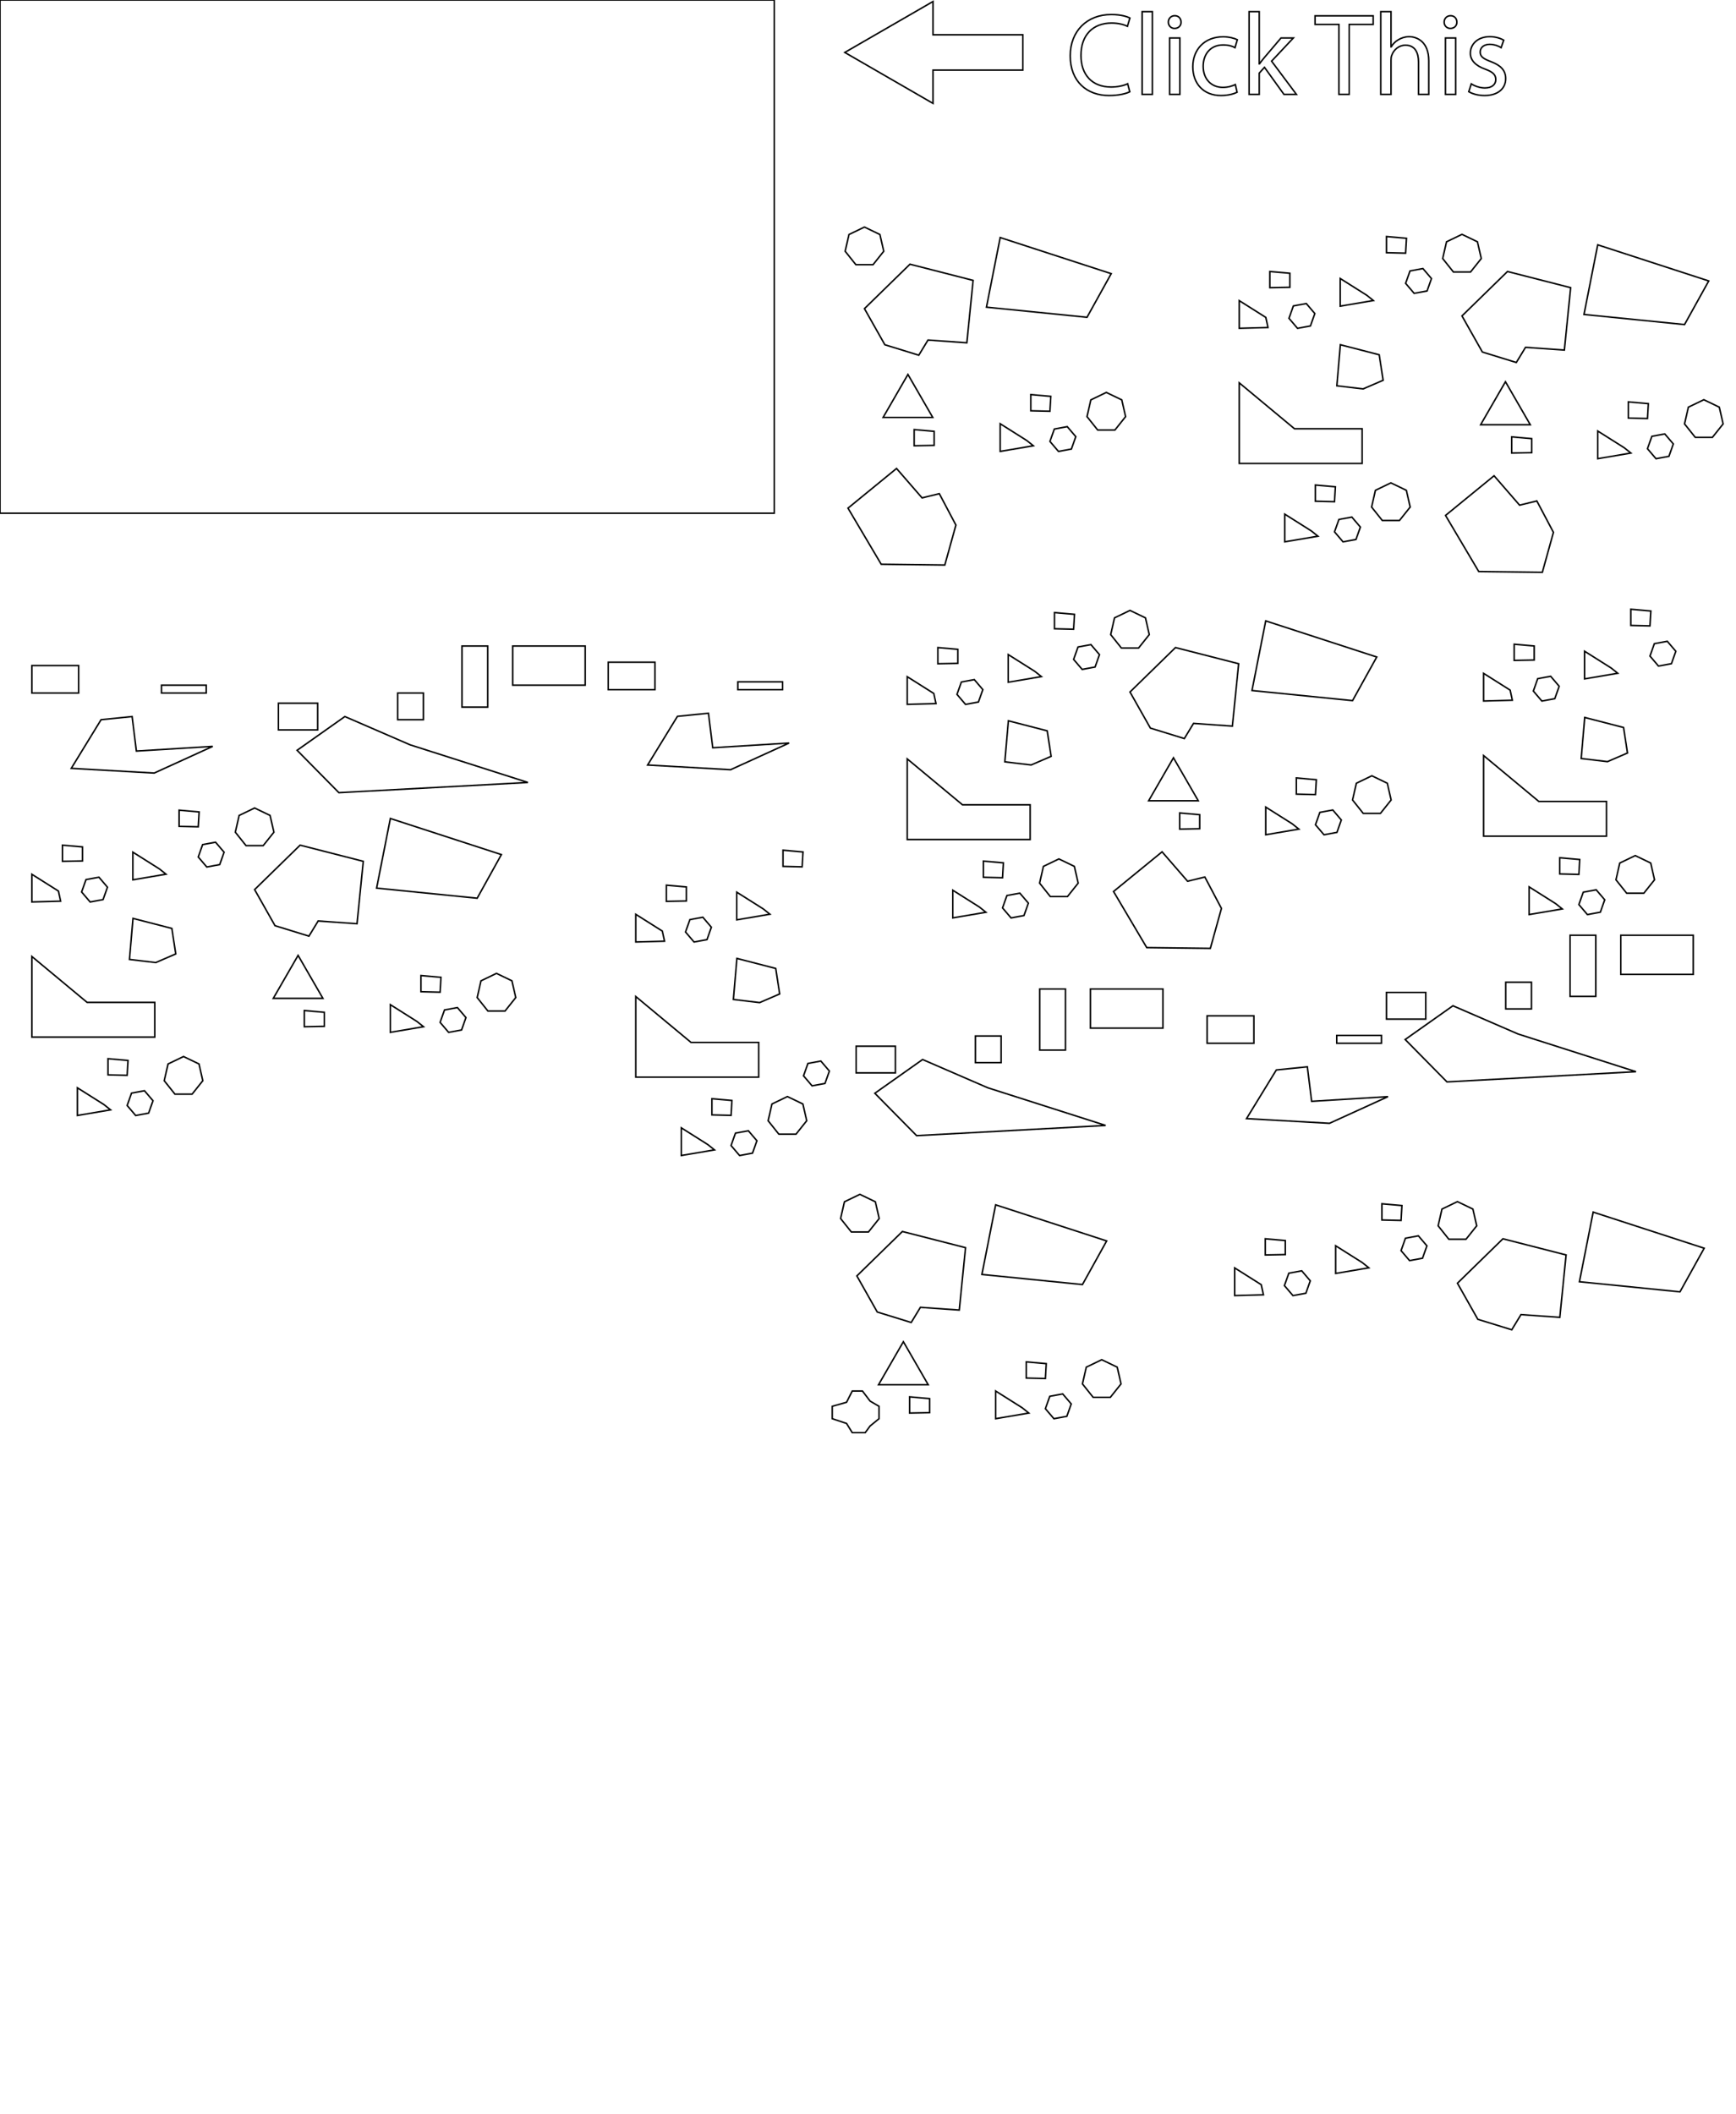 <?xml version="1.0" encoding="UTF-8" standalone="no"?>
<svg
   xmlns:dc="http://purl.org/dc/elements/1.1/"
   xmlns:cc="http://creativecommons.org/ns#"
   xmlns:rdf="http://www.w3.org/1999/02/22-rdf-syntax-ns#"
   xmlns:svg="http://www.w3.org/2000/svg"
   xmlns="http://www.w3.org/2000/svg"
   xmlns:sodipodi="http://sodipodi.sourceforge.net/DTD/sodipodi-0.dtd"
   xmlns:inkscape="http://www.inkscape.org/namespaces/inkscape"
   version="1.1"
   id="svg2"
   x="0px"
   y="0px"
   width="1147.592px"
   height="1397.27px"
   viewBox="0 0 1147.592 1397.27"
   enable-background="new 0 0 1147.592 1397.27"
   xml:space="preserve"
   sodipodi:docname="test.svg"
   inkscape:version="0.92.1 r"><defs
     id="defs5819" /><sodipodi:namedview
     pagecolor="#ffffff"
     bordercolor="#666666"
     borderopacity="1"
     objecttolerance="10"
     gridtolerance="10"
     guidetolerance="10"
     inkscape:pageopacity="0"
     inkscape:pageshadow="2"
     inkscape:window-width="1364"
     inkscape:window-height="747"
     id="namedview5817"
     showgrid="false"
     inkscape:zoom="0.39505607"
     inkscape:cx="573.79602"
     inkscape:cy="698.63501"
     inkscape:window-x="0"
     inkscape:window-y="19"
     inkscape:window-maximized="0"
     inkscape:current-layer="svg2" /><polygon
     fill="none"
     stroke="#010101"
     stroke-miterlimit="10"
     points="684.045,443.734 688.396,447.215   666.488,450.935 666.488,432.651 "
     id="polygon5510" /><polygon
     fill="none"
     stroke="#010101"
     stroke-miterlimit="10"
     points="697.067,404.901 697.067,415.601   709.719,415.905 710.293,406.067 "
     id="polygon5512" /><polygon
     fill="none"
     stroke="#010101"
     stroke-miterlimit="10"
     points="723.908,440.886 715.362,442.463   709.719,435.85 712.627,427.66 721.17,426.079 726.81,432.692 "
     id="polygon5514" /><polygon
     fill="none"
     stroke="#010101"
     stroke-miterlimit="10"
     points="617.292,458.369 618.742,465.049   599.735,465.566 599.735,447.28 "
     id="polygon5516" /><polygon
     fill="none"
     stroke="#010101"
     stroke-miterlimit="10"
     points="619.963,428.025 619.963,438.722   633.189,438.467 633.189,429.192 "
     id="polygon5518" /><polygon
     fill="none"
     stroke="#010101"
     stroke-miterlimit="10"
     points="646.805,464.01 638.259,465.587   632.618,458.974 635.523,450.784 644.069,449.207 649.706,455.819 "
     id="polygon5520" /><polygon
     fill="none"
     stroke="#010101"
     stroke-miterlimit="10"
     points="777.062,428.025 746.983,457.397   760.468,481.256 782.898,488.173 788.995,478.145 814.669,479.959 818.817,438.722 "
     id="polygon5522" /><polygon
     fill="none"
     stroke="#010101"
     stroke-miterlimit="10"
     points="666.589,476.434 664.255,503.557   681.632,505.633 694.857,499.916 692.262,483.07 "
     id="polygon5524" /><polygon
     fill="none"
     stroke="#010101"
     stroke-miterlimit="10"
     points="599.735,501.612 636.247,531.953   680.981,531.953 680.981,554.904 599.735,554.904 "
     id="polygon5526" /><polygon
     fill="none"
     stroke="#010101"
     stroke-miterlimit="10"
     points="759.315,529.301 775.721,500.886   792.128,529.301 "
     id="polygon5528" /><polygon
     fill="none"
     stroke="#010101"
     stroke-miterlimit="10"
     points="741.307,428.338 734.229,419.461   736.757,408.396 746.983,403.469 757.206,408.396 759.735,419.461 752.654,428.338 "
     id="polygon5530" /><polygon
     fill="none"
     stroke="#010101"
     stroke-miterlimit="10"
     points="647.399,599.509 651.749,602.988   629.84,606.702 629.84,588.419 "
     id="polygon5532" /><polygon
     fill="none"
     stroke="#010101"
     stroke-miterlimit="10"
     points="650.068,569.167 650.068,579.861   662.723,580.171 663.294,570.334 "
     id="polygon5534" /><polygon
     fill="none"
     stroke="#010101"
     stroke-miterlimit="10"
     points="758.061,626.35 800.104,626.854   807.438,600.447 796.468,579.694 785.065,582.478 768.195,563.04 736.104,589.264 "
     id="polygon5536" /><polygon
     fill="none"
     stroke="#010101"
     stroke-miterlimit="10"
     points="694.308,592.604 687.232,583.727   689.758,572.661 699.984,567.735 710.211,572.661 712.736,583.727 705.658,592.604 "
     id="polygon5538" /><polygon
     fill="none"
     stroke="#010101"
     stroke-miterlimit="10"
     points="854.273,544.551 858.625,548.03   836.717,551.75 836.717,533.467 "
     id="polygon5540" /><polygon
     fill="none"
     stroke="#010101"
     stroke-miterlimit="10"
     points="856.944,514.209 856.944,524.909   869.597,525.213 870.171,515.376 "
     id="polygon5542" /><polygon
     fill="none"
     stroke="#010101"
     stroke-miterlimit="10"
     points="883.785,550.194 875.24,551.771   869.597,545.158 872.505,536.968 881.048,535.388 886.688,542.001 "
     id="polygon5544" /><polygon
     fill="none"
     stroke="#010101"
     stroke-miterlimit="10"
     points="779.841,537.333 779.841,548.03   793.067,547.775 793.067,538.5 "
     id="polygon5546" /><polygon
     fill="none"
     stroke="#010101"
     stroke-miterlimit="10"
     points="901.184,537.646 894.106,528.769   896.635,517.703 906.861,512.777 917.084,517.703 919.613,528.769 912.532,537.646 "
     id="polygon5548" /><polygon
     fill="none"
     stroke="#010101"
     stroke-miterlimit="10"
     points="836.717,410.401 827.633,456.421   894.106,463.102 910.101,434.273 "
     id="polygon5550" /><polygon
     fill="none"
     stroke="#010101"
     stroke-miterlimit="10"
     points="676.909,605.146 668.363,606.727   662.723,600.113 665.628,591.92 674.174,590.346 679.814,596.959 "
     id="polygon5552" /><rect
     x="21.066"
     y="439.913"
     width="30.913"
     height="18.155"
     fill="none"
     stroke="#010101"
     id="rect5554" /><rect
     x="106.758"
     y="452.881"
     width="29.563"
     height="5.188"
     fill="none"
     stroke="#010101"
     id="rect5556" /><rect
     x="184.038"
     y="464.809"
     width="25.963"
     height="17.637"
     fill="none"
     stroke="#010101"
     id="rect5558" /><rect
     x="305.408"
     y="427.01"
     width="17.01"
     height="40.393"
     fill="none"
     stroke="#010101"
     id="rect5560" /><rect
     x="262.876"
     y="458.068"
     width="17.004"
     height="17.633"
     fill="none"
     stroke="#010101"
     id="rect5562" /><rect
     x="338.931"
     y="427.01"
     width="47.904"
     height="25.868"
     fill="none"
     stroke="#010101"
     id="rect5564" /><polygon
     fill="none"
     stroke="#010101"
     points="66.82,475.701 47.112,507.86 101.95,510.972 140.64,493.336 90.161,496.448 87.322,473.625 "
     id="polygon5566" /><polygon
     fill="none"
     stroke="#010101"
     points="196.401,495.929 224.016,523.938 348.972,517.196 271.061,492.297 227.967,473.625 "
     id="polygon5568" /><polygon
     fill="none"
     stroke="#010101"
     stroke-miterlimit="10"
     points="1065.045,441.528 1069.396,445.009   1047.488,448.729 1047.488,430.445 "
     id="polygon5570" /><polygon
     fill="none"
     stroke="#010101"
     stroke-miterlimit="10"
     points="1078.067,402.694 1078.067,413.395   1090.719,413.699 1091.293,403.861 "
     id="polygon5572" /><polygon
     fill="none"
     stroke="#010101"
     stroke-miterlimit="10"
     points="1104.908,438.68 1096.362,440.257   1090.719,433.644 1093.627,425.454 1102.17,423.873 1107.811,430.486 "
     id="polygon5574" /><polygon
     fill="none"
     stroke="#010101"
     stroke-miterlimit="10"
     points="998.292,456.163 999.742,462.843   980.735,463.359 980.735,445.074 "
     id="polygon5576" /><polygon
     fill="none"
     stroke="#010101"
     stroke-miterlimit="10"
     points="1000.963,425.818 1000.963,436.516   1014.189,436.261 1014.189,426.985 "
     id="polygon5578" /><polygon
     fill="none"
     stroke="#010101"
     stroke-miterlimit="10"
     points="1027.805,461.804 1019.259,463.381   1013.618,456.768 1016.523,448.578 1025.069,447.001 1030.706,453.613 "
     id="polygon5580" /><polygon
     fill="none"
     stroke="#010101"
     stroke-miterlimit="10"
     points="601.531,174.639 571.451,204.011   584.936,227.87 607.366,234.787 613.463,224.759 639.137,226.573 643.285,185.336 "
     id="polygon5582" /><polygon
     fill="none"
     stroke="#010101"
     stroke-miterlimit="10"
     points="1047.589,474.228 1045.255,501.351   1062.632,503.427 1075.857,497.71 1073.262,480.864 "
     id="polygon5584" /><polygon
     fill="none"
     stroke="#010101"
     stroke-miterlimit="10"
     points="980.735,499.406 1017.247,529.747   1061.98,529.747 1061.98,552.698 980.735,552.698 "
     id="polygon5586" /><polygon
     fill="none"
     stroke="#010101"
     stroke-miterlimit="10"
     points="583.783,275.915 600.188,247.5   616.596,275.915 "
     id="polygon5588" /><polygon
     fill="none"
     stroke="#010101"
     stroke-miterlimit="10"
     points="565.774,174.952 558.696,166.075   561.225,155.01 571.451,150.083 581.674,155.01 584.203,166.075 577.122,174.952 "
     id="polygon5590" /><polygon
     fill="none"
     stroke="#010101"
     stroke-miterlimit="10"
     points="1028.399,597.303 1032.749,600.782   1010.84,604.496 1010.84,586.213 "
     id="polygon5592" /><polygon
     fill="none"
     stroke="#010101"
     stroke-miterlimit="10"
     points="1031.068,566.961 1031.068,577.655   1043.723,577.965 1044.294,568.128 "
     id="polygon5594" /><polygon
     fill="none"
     stroke="#010101"
     stroke-miterlimit="10"
     points="582.528,372.964 624.57,373.468   631.906,347.062 620.936,326.309 609.533,329.092 592.663,309.654 560.571,335.878 "
     id="polygon5596" /><polygon
     fill="none"
     stroke="#010101"
     stroke-miterlimit="10"
     points="1075.308,590.397 1068.232,581.521   1070.758,570.455 1080.984,565.529 1091.211,570.455 1093.736,581.521 1086.658,590.397 "
     id="polygon5598" /><polygon
     fill="none"
     stroke="#010101"
     stroke-miterlimit="10"
     points="678.741,291.165 683.093,294.645   661.185,298.364 661.185,280.081 "
     id="polygon5600" /><polygon
     fill="none"
     stroke="#010101"
     stroke-miterlimit="10"
     points="681.412,260.823 681.412,271.524   694.064,271.827 694.639,261.99 "
     id="polygon5602" /><polygon
     fill="none"
     stroke="#010101"
     stroke-miterlimit="10"
     points="708.253,296.809 699.708,298.386   694.064,291.773 696.973,283.582 705.516,282.002 711.155,288.615 "
     id="polygon5604" /><polygon
     fill="none"
     stroke="#010101"
     stroke-miterlimit="10"
     points="604.309,283.947 604.309,294.645   617.535,294.389 617.535,285.114 "
     id="polygon5606" /><polygon
     fill="none"
     stroke="#010101"
     stroke-miterlimit="10"
     points="725.651,284.26 718.574,275.383   721.104,264.317 731.329,259.392 741.552,264.317 744.081,275.383 737,284.26 "
     id="polygon5608" /><polygon
     fill="none"
     stroke="#010101"
     stroke-miterlimit="10"
     points="661.185,157.016 652.101,203.035   718.574,209.716 734.568,180.887 "
     id="polygon5610" /><polygon
     fill="none"
     stroke="#010101"
     stroke-miterlimit="10"
     points="1057.909,602.939 1049.363,604.521   1043.723,597.907 1046.628,589.714 1055.174,588.14 1060.814,594.753 "
     id="polygon5612" /><rect
     x="402.066"
     y="437.707"
     width="30.912"
     height="18.155"
     fill="none"
     stroke="#010101"
     id="rect5614" /><rect
     x="487.758"
     y="450.675"
     width="29.564"
     height="5.188"
     fill="none"
     stroke="#010101"
     id="rect5616" /><rect
     x="565.949"
     y="691.507"
     width="25.963"
     height="17.636"
     fill="none"
     stroke="#010101"
     id="rect5618" /><rect
     x="687.32"
     y="653.708"
     width="17.01"
     height="40.392"
     fill="none"
     stroke="#010101"
     id="rect5620" /><rect
     x="644.789"
     y="684.767"
     width="17.004"
     height="17.634"
     fill="none"
     stroke="#010101"
     id="rect5622" /><rect
     x="720.844"
     y="653.708"
     width="47.904"
     height="25.868"
     fill="none"
     stroke="#010101"
     id="rect5624" /><polygon
     fill="none"
     stroke="#010101"
     points="447.82,473.495 428.112,505.654 482.95,508.766 521.641,491.13 471.161,494.242 468.322,471.419 "
     id="polygon5626" /><polygon
     fill="none"
     stroke="#010101"
     points="578.312,722.627 605.928,750.635 730.885,743.895 652.973,718.995 609.879,700.323 "
     id="polygon5628" /><polygon
     fill="none"
     stroke="#010101"
     stroke-miterlimit="10"
     points="903.513,195.164 907.864,198.645   885.956,202.364 885.956,184.081 "
     id="polygon5630" /><polygon
     fill="none"
     stroke="#010101"
     stroke-miterlimit="10"
     points="916.535,156.33 916.535,167.03   929.188,167.335 929.761,157.497 "
     id="polygon5632" /><polygon
     fill="none"
     stroke="#010101"
     stroke-miterlimit="10"
     points="943.376,192.316 934.83,193.893   929.188,187.279 932.095,179.09 940.638,177.509 946.277,184.122 "
     id="polygon5634" /><polygon
     fill="none"
     stroke="#010101"
     stroke-miterlimit="10"
     points="836.76,209.799 838.209,216.479   819.203,216.995 819.203,198.71 "
     id="polygon5636" /><polygon
     fill="none"
     stroke="#010101"
     stroke-miterlimit="10"
     points="839.432,179.454 839.432,190.151   852.657,189.897 852.657,180.621 "
     id="polygon5638" /><polygon
     fill="none"
     stroke="#010101"
     stroke-miterlimit="10"
     points="866.271,215.44 857.727,217.017   852.086,210.403 854.991,202.214 863.537,200.637 869.174,207.249 "
     id="polygon5640" /><polygon
     fill="none"
     stroke="#010101"
     stroke-miterlimit="10"
     points="996.531,179.454 966.451,208.826   979.936,232.686 1002.366,239.603 1008.463,229.574 1034.137,231.389 1038.285,190.151 "
     id="polygon5642" /><polygon
     fill="none"
     stroke="#010101"
     stroke-miterlimit="10"
     points="886.057,227.863 883.723,254.986   901.1,257.063 914.325,251.346 911.729,234.5 "
     id="polygon5644" /><polygon
     fill="none"
     stroke="#010101"
     stroke-miterlimit="10"
     points="819.203,253.042 855.715,283.383   900.449,283.383 900.449,306.334 819.203,306.334 "
     id="polygon5646" /><polygon
     fill="none"
     stroke="#010101"
     stroke-miterlimit="10"
     points="978.783,280.731 995.188,252.316   1011.596,280.731 "
     id="polygon5648" /><polygon
     fill="none"
     stroke="#010101"
     stroke-miterlimit="10"
     points="960.774,179.768 953.696,170.891   956.225,159.825 966.451,154.899 976.674,159.825 979.203,170.891 972.122,179.768 "
     id="polygon5650" /><polygon
     fill="none"
     stroke="#010101"
     stroke-miterlimit="10"
     points="866.867,350.939 871.217,354.418   849.308,358.132 849.308,339.849 "
     id="polygon5652" /><polygon
     fill="none"
     stroke="#010101"
     stroke-miterlimit="10"
     points="869.536,320.597 869.536,331.291   882.19,331.601 882.762,321.764 "
     id="polygon5654" /><polygon
     fill="none"
     stroke="#010101"
     stroke-miterlimit="10"
     points="977.528,377.779 1019.57,378.283   1026.906,351.877 1015.936,331.124 1004.533,333.907 987.663,314.47 955.571,340.693 "
     id="polygon5656" /><polygon
     fill="none"
     stroke="#010101"
     stroke-miterlimit="10"
     points="913.775,344.033 906.7,335.156   909.226,324.091 919.452,319.165 929.679,324.091 932.204,335.156 925.126,344.033 "
     id="polygon5658" /><polygon
     fill="none"
     stroke="#010101"
     stroke-miterlimit="10"
     points="1073.741,295.981 1078.093,299.46   1056.186,303.18 1056.186,284.897 "
     id="polygon5660" /><polygon
     fill="none"
     stroke="#010101"
     stroke-miterlimit="10"
     points="1076.412,265.639 1076.412,276.339   1089.064,276.643 1089.639,266.806 "
     id="polygon5662" /><polygon
     fill="none"
     stroke="#010101"
     stroke-miterlimit="10"
     points="1103.253,301.624 1094.708,303.201   1089.064,296.588 1091.973,288.398 1100.516,286.817 1106.155,293.431 "
     id="polygon5664" /><polygon
     fill="none"
     stroke="#010101"
     stroke-miterlimit="10"
     points="999.309,288.763 999.309,299.46   1012.535,299.204 1012.535,289.93 "
     id="polygon5666" /><polygon
     fill="none"
     stroke="#010101"
     stroke-miterlimit="10"
     points="1120.651,289.075 1113.574,280.198   1116.104,269.133 1126.329,264.207 1136.552,269.133 1139.081,280.198 1132,289.075 "
     id="polygon5668" /><polygon
     fill="none"
     stroke="#010101"
     stroke-miterlimit="10"
     points="1056.186,161.831 1047.101,207.851   1113.574,214.531 1129.568,185.702 "
     id="polygon5670" /><polygon
     fill="none"
     stroke="#010101"
     stroke-miterlimit="10"
     points="896.377,356.575 887.831,358.156   882.19,351.543 885.096,343.35 893.642,341.776 899.282,348.389 "
     id="polygon5672" /><rect
     x="797.979"
     y="671.427"
     width="30.912"
     height="18.155"
     fill="none"
     stroke="#010101"
     id="rect5674" /><rect
     x="883.67"
     y="684.395"
     width="29.564"
     height="5.188"
     fill="none"
     stroke="#010101"
     id="rect5676" /><rect
     x="916.535"
     y="655.978"
     width="25.963"
     height="17.637"
     fill="none"
     stroke="#010101"
     id="rect5678" /><rect
     x="1037.906"
     y="618.179"
     width="17.01"
     height="40.393"
     fill="none"
     stroke="#010101"
     id="rect5680" /><rect
     x="995.375"
     y="649.237"
     width="17.004"
     height="17.633"
     fill="none"
     stroke="#010101"
     id="rect5682" /><rect
     x="1071.43"
     y="618.179"
     width="47.904"
     height="25.868"
     fill="none"
     stroke="#010101"
     id="rect5684" /><polygon
     fill="none"
     stroke="#010101"
     points="843.732,707.215 824.023,739.374 878.861,742.484 917.553,724.85 867.072,727.962 864.234,705.139 "
     id="polygon5686" /><polygon
     fill="none"
     stroke="#010101"
     points="928.898,687.098 956.514,715.105 1081.471,708.365 1003.559,683.466 960.465,664.794 "
     id="polygon5688" /><polygon
     fill="none"
     stroke="#010101"
     stroke-miterlimit="10"
     points="105.375,574.337 109.727,577.817   87.819,581.537 87.819,563.254 "
     id="polygon5690" /><polygon
     fill="none"
     stroke="#010101"
     stroke-miterlimit="10"
     points="118.398,535.503 118.398,546.203   131.049,546.508 131.624,536.67 "
     id="polygon5692" /><polygon
     fill="none"
     stroke="#010101"
     stroke-miterlimit="10"
     points="145.239,571.488 136.693,573.065   131.049,566.452 133.958,558.263 142.5,556.682 148.14,563.295 "
     id="polygon5694" /><polygon
     fill="none"
     stroke="#010101"
     stroke-miterlimit="10"
     points="38.623,588.972 40.072,595.651   21.066,596.168 21.066,577.883 "
     id="polygon5696" /><polygon
     fill="none"
     stroke="#010101"
     stroke-miterlimit="10"
     points="41.294,558.627 41.294,569.324   54.52,569.069 54.52,559.794 "
     id="polygon5698" /><polygon
     fill="none"
     stroke="#010101"
     stroke-miterlimit="10"
     points="68.135,594.612 59.589,596.189   53.949,589.576 56.854,581.387 65.4,579.81 71.037,586.422 "
     id="polygon5700" /><polygon
     fill="none"
     stroke="#010101"
     stroke-miterlimit="10"
     points="198.394,558.627 168.314,587.999   181.798,611.858 204.229,618.775 210.326,608.747 236,610.562 240.148,569.324 "
     id="polygon5702" /><polygon
     fill="none"
     stroke="#010101"
     stroke-miterlimit="10"
     points="87.919,607.036 85.585,634.159   102.962,636.235 116.188,630.519 113.592,613.673 "
     id="polygon5704" /><polygon
     fill="none"
     stroke="#010101"
     stroke-miterlimit="10"
     points="21.066,632.215 57.578,662.556   102.312,662.556 102.312,685.507 21.066,685.507 "
     id="polygon5706" /><polygon
     fill="none"
     stroke="#010101"
     stroke-miterlimit="10"
     points="180.646,659.903 197.051,631.488   213.458,659.903 "
     id="polygon5708" /><polygon
     fill="none"
     stroke="#010101"
     stroke-miterlimit="10"
     points="162.637,558.94 155.559,550.062   158.087,538.998 168.314,534.071 178.537,538.998 181.066,550.062 173.985,558.94 "
     id="polygon5710" /><polygon
     fill="none"
     stroke="#010101"
     stroke-miterlimit="10"
     points="68.73,730.111 73.08,733.591   51.17,737.305 51.17,719.021 "
     id="polygon5712" /><polygon
     fill="none"
     stroke="#010101"
     stroke-miterlimit="10"
     points="71.399,699.77 71.399,710.464   84.053,710.773 84.625,700.938 "
     id="polygon5714" /><polygon
     fill="none"
     stroke="#010101"
     stroke-miterlimit="10"
     points="115.638,723.206 108.563,714.329   111.088,703.264 121.315,698.338 131.542,703.264 134.067,714.329 126.989,723.206 "
     id="polygon5716" /><polygon
     fill="none"
     stroke="#010101"
     stroke-miterlimit="10"
     points="275.604,675.153 279.956,678.633   258.047,682.354 258.047,664.069 "
     id="polygon5718" /><polygon
     fill="none"
     stroke="#010101"
     stroke-miterlimit="10"
     points="278.275,644.812 278.275,655.512   290.927,655.815 291.501,645.979 "
     id="polygon5720" /><polygon
     fill="none"
     stroke="#010101"
     stroke-miterlimit="10"
     points="305.116,680.797 296.571,682.374   290.927,675.761 293.835,667.57 302.378,665.99 308.018,672.604 "
     id="polygon5722" /><polygon
     fill="none"
     stroke="#010101"
     stroke-miterlimit="10"
     points="201.171,667.936 201.171,678.633   214.398,678.377 214.398,669.104 "
     id="polygon5724" /><polygon
     fill="none"
     stroke="#010101"
     stroke-miterlimit="10"
     points="322.514,668.248 315.438,659.371   317.965,648.306 328.192,643.38 338.415,648.306 340.944,659.371 333.863,668.248 "
     id="polygon5726" /><polygon
     fill="none"
     stroke="#010101"
     stroke-miterlimit="10"
     points="258.047,541.004 248.963,587.023   315.438,593.704 331.431,564.875 "
     id="polygon5728" /><polygon
     fill="none"
     stroke="#010101"
     stroke-miterlimit="10"
     points="98.24,735.748 89.694,737.329   84.053,730.716 86.958,722.521 95.504,720.948 101.145,727.562 "
     id="polygon5730" /><polygon
     fill="none"
     stroke="#010101"
     stroke-miterlimit="10"
     points="504.59,600.795 508.941,604.275   487.033,607.995 487.033,589.712 "
     id="polygon5732" /><polygon
     fill="none"
     stroke="#010101"
     stroke-miterlimit="10"
     points="517.611,561.961 517.611,572.661   530.264,572.966 530.838,563.128 "
     id="polygon5734" /><polygon
     fill="none"
     stroke="#010101"
     stroke-miterlimit="10"
     points="545.365,716.138 536.818,717.715   531.176,711.102 534.084,702.912 542.627,701.331 548.266,707.944 "
     id="polygon5736" /><polygon
     fill="none"
     stroke="#010101"
     stroke-miterlimit="10"
     points="437.837,615.43 439.287,622.109   420.28,622.626 420.28,604.341 "
     id="polygon5738" /><polygon
     fill="none"
     stroke="#010101"
     stroke-miterlimit="10"
     points="440.508,585.085 440.508,595.782   453.734,595.527 453.734,586.252 "
     id="polygon5740" /><polygon
     fill="none"
     stroke="#010101"
     stroke-miterlimit="10"
     points="467.35,621.07 458.804,622.646   453.163,616.034 456.068,607.845 464.614,606.268 470.251,612.88 "
     id="polygon5742" /><polygon
     stroke-miterlimit="10"
     points="568.439,843.361 581.924,867.221 604.355,874.138 610.451,864.109 636.125,865.924 640.273,824.687 598.52,813.989 "
     id="polygon5744"
     transform="translate(-2)"
     style="fill:none;stroke:#010101;stroke-miterlimit:10" /><polygon
     fill="none"
     stroke="#010101"
     stroke-miterlimit="10"
     points="487.134,633.494 484.8,660.617   502.177,662.693 515.402,656.977 512.807,640.131 "
     id="polygon5746" /><polygon
     fill="none"
     stroke="#010101"
     stroke-miterlimit="10"
     points="420.28,658.673 456.792,689.014   501.526,689.014 501.526,711.965 420.28,711.965 "
     id="polygon5748" /><polygon
     fill="none"
     stroke="#010101"
     stroke-miterlimit="10"
     points="580.771,915.266 597.178,886.851   613.584,915.266 "
     id="polygon5750" /><polygon
     fill="none"
     stroke="#010101"
     stroke-miterlimit="10"
     points="562.764,814.303 555.686,805.426   558.213,794.359 568.439,789.434 578.662,794.359 581.191,805.426 574.111,814.303 "
     id="polygon5752" /><polygon
     fill="none"
     stroke="#010101"
     stroke-miterlimit="10"
     points="467.944,756.569 472.294,760.049   450.385,763.763 450.385,745.479 "
     id="polygon5754" /><polygon
     fill="none"
     stroke="#010101"
     stroke-miterlimit="10"
     points="470.613,726.229 470.613,736.922   483.268,737.231 483.839,727.395 "
     id="polygon5756" /><polygon
     fill="none"
     stroke="#010101"
     stroke-miterlimit="10"
     points="514.852,749.664 507.777,740.787   510.303,729.722 520.529,724.796 530.756,729.722 533.281,740.787 526.203,749.664 "
     id="polygon5758" /><polygon
     fill="none"
     stroke="#010101"
     stroke-miterlimit="10"
     points="675.73,930.516 680.082,933.995   658.174,937.715 658.174,919.432 "
     id="polygon5760" /><polygon
     fill="none"
     stroke="#010101"
     stroke-miterlimit="10"
     points="678.4,900.174 678.4,910.874   691.053,911.178 691.627,901.341 "
     id="polygon5762" /><polygon
     fill="none"
     stroke="#010101"
     stroke-miterlimit="10"
     points="705.242,936.159 696.697,937.736   691.053,931.123 693.961,922.933 702.504,921.353 708.145,927.966 "
     id="polygon5764" /><polygon
     fill="none"
     stroke="#010101"
     stroke-miterlimit="10"
     points="601.297,923.298 601.297,933.995   614.523,933.739 614.523,924.465 "
     id="polygon5766" /><polygon
     fill="none"
     stroke="#010101"
     stroke-miterlimit="10"
     points="563.383,919.432 559.621,926.865   550.156,929.546 550.156,937.715 559.621,940.869 563.383,946.966 571.941,946.966 575.18,942.553 581.07,937.736 581.07,929.546   575.18,926.087 570.123,919.432 "
     id="polygon5768" /><polygon
     fill="none"
     stroke="#010101"
     stroke-miterlimit="10"
     points="722.641,923.609 715.562,914.734   718.092,903.668 728.318,898.742 738.541,903.668 741.07,914.734 733.988,923.609 "
     id="polygon5770" /><polygon
     fill="none"
     stroke="#010101"
     stroke-miterlimit="10"
     points="658.174,796.366 649.09,842.386   715.562,849.066 731.557,820.237 "
     id="polygon5772" /><polygon
     fill="none"
     stroke="#010101"
     stroke-miterlimit="10"
     points="497.454,762.206 488.908,763.787   483.268,757.174 486.173,748.98 494.719,747.406 500.359,754.02 "
     id="polygon5774" /><polygon
     fill="none"
     stroke="#010101"
     stroke-miterlimit="10"
     points="900.502,834.515 904.854,837.995   882.945,841.715 882.945,823.432 "
     id="polygon5776" /><polygon
     fill="none"
     stroke="#010101"
     stroke-miterlimit="10"
     points="913.523,795.681 913.523,806.381   926.176,806.686 926.75,796.848 "
     id="polygon5778" /><polygon
     fill="none"
     stroke="#010101"
     stroke-miterlimit="10"
     points="940.365,831.666 931.818,833.243   926.176,826.63 929.084,818.441 937.627,816.859 943.266,823.473 "
     id="polygon5780" /><polygon
     fill="none"
     stroke="#010101"
     stroke-miterlimit="10"
     points="833.748,849.15 835.197,855.829   816.191,856.346 816.191,838.061 "
     id="polygon5782" /><polygon
     fill="none"
     stroke="#010101"
     stroke-miterlimit="10"
     points="836.42,818.805 836.42,829.502   849.646,829.247 849.646,819.972 "
     id="polygon5784" /><polygon
     fill="none"
     stroke="#010101"
     stroke-miterlimit="10"
     points="863.262,854.79 854.715,856.367   849.074,849.754 851.98,841.564 860.525,839.987 866.162,846.6 "
     id="polygon5786" /><polygon
     fill="none"
     stroke="#010101"
     stroke-miterlimit="10"
     points="993.52,818.805 963.439,848.177   976.924,872.036 999.355,878.953 1005.451,868.925 1031.125,870.739 1035.273,829.502 "
     id="polygon5788" /><polygon
     fill="none"
     stroke="#010101"
     stroke-miterlimit="10"
     points="957.764,819.118 950.686,810.241   953.213,799.176 963.439,794.249 973.662,799.176 976.191,810.241 969.111,819.118 "
     id="polygon5790" /><polygon
     fill="none"
     stroke="#010101"
     stroke-miterlimit="10"
     points="1053.174,801.182 1044.09,847.201   1110.562,853.882 1126.557,825.053 "
     id="polygon5792" /><rect
     width="511.822"
     height="339.235"
     fill="none"
     stroke="#010101"
     id="rect5794" /><path
     fill="none"
     stroke="#010101"
     d="M746.843,60.679c-2.465,1.232-7.395,2.465-13.711,2.465c-14.635,0-25.65-9.243-25.65-26.266   c0-16.252,11.016-27.268,27.113-27.268c6.471,0,10.553,1.387,12.324,2.311l-1.617,5.469c-2.542-1.232-6.162-2.157-10.476-2.157   c-12.17,0-20.258,7.78-20.258,21.414c0,12.709,7.317,20.874,19.95,20.874c4.082,0,8.241-0.848,10.938-2.157L746.843,60.679z"
     id="path5796" /><path
     fill="none"
     stroke="#010101"
     d="M755.008,7.685h6.778v54.688h-6.778V7.685z"
     id="path5798" /><path
     fill="none"
     stroke="#010101"
     d="M780.734,14.617c0.077,2.311-1.617,4.16-4.313,4.16c-2.388,0-4.082-1.849-4.082-4.16c0-2.388,1.771-4.236,4.236-4.236   C779.117,10.38,780.734,12.229,780.734,14.617z M773.187,62.373V25.092h6.777v37.281H773.187z"
     id="path5800" /><path
     fill="none"
     stroke="#010101"
     d="M817.784,60.986c-1.771,0.925-5.7,2.157-10.707,2.157c-11.246,0-18.563-7.626-18.563-19.026   c0-11.477,7.856-19.795,20.027-19.795c4.005,0,7.548,1.001,9.397,1.925l-1.541,5.238c-1.617-0.924-4.159-1.771-7.856-1.771   c-8.55,0-13.172,6.316-13.172,14.096c0,8.627,5.546,13.942,12.94,13.942c3.852,0,6.394-1.001,8.318-1.849L817.784,60.986z"
     id="path5802" /><path
     fill="none"
     stroke="#010101"
     d="M832.42,42.192h0.154c0.924-1.31,2.233-2.927,3.312-4.237l10.938-12.863h8.164L840.585,40.42l16.406,21.953h-8.241   l-12.864-17.87l-3.466,3.852v14.019h-6.701V7.685h6.701V42.192z"
     id="path5804" /><path
     fill="none"
     stroke="#010101"
     d="M885.107,16.157h-15.79v-5.7h38.437v5.7h-15.867v46.216h-6.779V16.157z"
     id="path5806" /><path
     fill="none"
     stroke="#010101"
     d="M912.762,7.685h6.778v23.262h0.154c1.078-1.926,2.772-3.62,4.853-4.775c2.002-1.156,4.391-1.926,6.932-1.926   c5.007,0,13.018,3.081,13.018,15.944v22.184h-6.778V40.96c0-6.008-2.233-11.092-8.627-11.092c-4.39,0-7.856,3.081-9.089,6.778   c-0.385,0.924-0.462,1.925-0.462,3.235v22.492h-6.778V7.685z"
     id="path5808" /><path
     fill="none"
     stroke="#010101"
     d="M963.062,14.617c0.077,2.311-1.618,4.16-4.313,4.16c-2.389,0-4.083-1.849-4.083-4.16c0-2.388,1.771-4.236,4.236-4.236   C961.443,10.38,963.062,12.229,963.062,14.617z M955.513,62.373V25.092h6.778v37.281H955.513z"
     id="path5810" /><path
     fill="none"
     stroke="#010101"
     d="M972.611,55.44c2.003,1.31,5.546,2.696,8.936,2.696c4.93,0,7.24-2.465,7.24-5.546c0-3.235-1.926-5.007-6.933-6.855   c-6.701-2.388-9.859-6.085-9.859-10.553c0-6.008,4.853-10.938,12.864-10.938c3.773,0,7.086,1.078,9.166,2.311l-1.695,4.93   c-1.463-0.924-4.159-2.157-7.625-2.157c-4.006,0-6.239,2.311-6.239,5.084c0,3.081,2.233,4.467,7.086,6.316   c6.471,2.465,9.782,5.7,9.782,11.246c0,6.547-5.083,11.169-13.941,11.169c-4.082,0-7.856-1.001-10.476-2.542L972.611,55.44z"
     id="path5812" /><polygon
     fill="none"
     stroke="#010101"
     points="676.149,23 616.756,23 616.756,1 558.443,34.667 616.756,68.333 616.756,46.333 676.149,46.333 "
     id="polygon5814" /></svg>